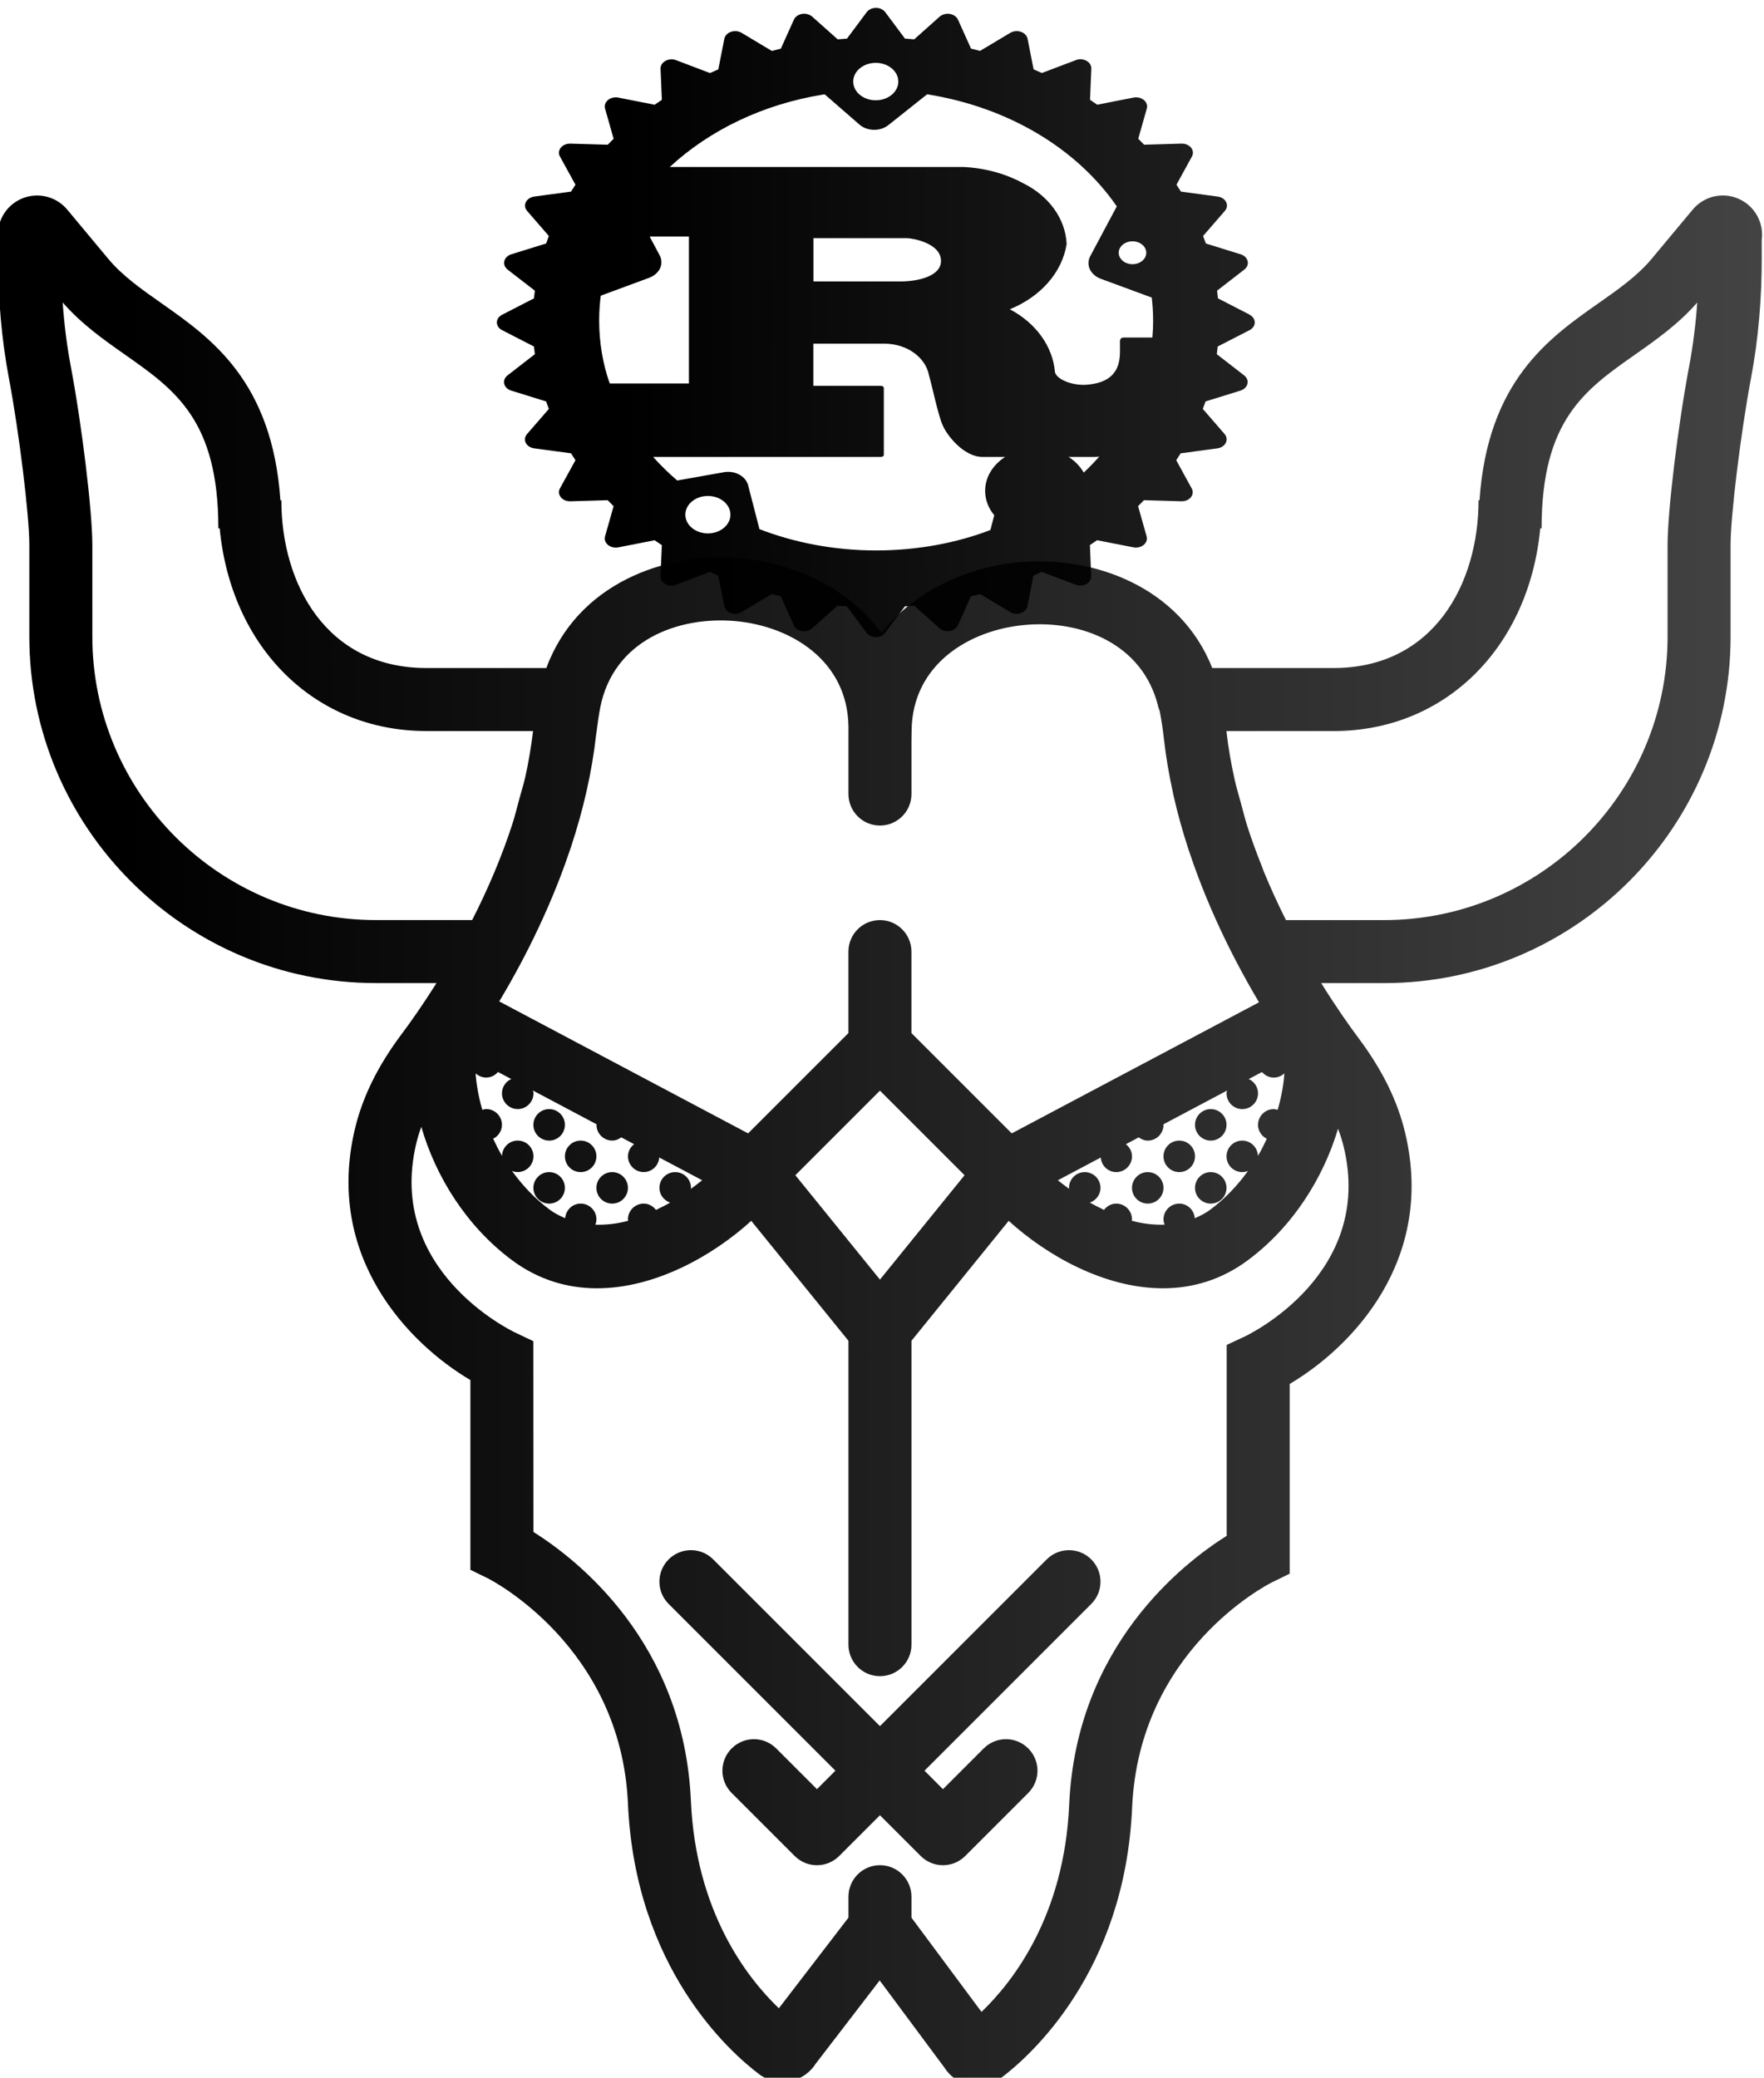 <?xml version="1.0" encoding="UTF-8" standalone="no"?>
<!-- Created with Inkscape (http://www.inkscape.org/) -->

<svg
   width="197.537mm"
   height="232.667mm"
   viewBox="0 0 197.537 232.667"
   version="1.1"
   id="svg1"
   xml:space="preserve"
   inkscape:version="1.3.2 (091e20e, 2023-11-25)"
   sodipodi:docname="inomeado.svg"
   xmlns:inkscape="http://www.inkscape.org/namespaces/inkscape"
   xmlns:sodipodi="http://sodipodi.sourceforge.net/DTD/sodipodi-0.dtd"
   xmlns:xlink="http://www.w3.org/1999/xlink"
   xmlns="http://www.w3.org/2000/svg"
   xmlns:svg="http://www.w3.org/2000/svg"><sodipodi:namedview
     id="namedview1"
     pagecolor="#ffffff"
     bordercolor="#000000"
     borderopacity="0.25"
     inkscape:showpageshadow="2"
     inkscape:pageopacity="0.0"
     inkscape:pagecheckerboard="0"
     inkscape:deskcolor="#d1d1d1"
     inkscape:document-units="mm"
     inkscape:zoom="0.38929561"
     inkscape:cx="279.99288"
     inkscape:cy="590.81066"
     inkscape:window-width="1600"
     inkscape:window-height="831"
     inkscape:window-x="0"
     inkscape:window-y="32"
     inkscape:window-maximized="1"
     inkscape:current-layer="layer1" /><defs
     id="defs1"><linearGradient
       id="linearGradient8"
       inkscape:collect="always"><stop
         style="stop-color:#000000;stop-opacity:1;"
         offset="0"
         id="stop9" /><stop
         style="stop-color:#000000;stop-opacity:0;"
         offset="1"
         id="stop10" /></linearGradient><linearGradient
       inkscape:collect="always"
       xlink:href="#linearGradient8"
       id="linearGradient10"
       x1="5.999"
       y1="137.997"
       x2="203.535"
       y2="137.997"
       gradientUnits="userSpaceOnUse" /><linearGradient
       inkscape:collect="always"
       xlink:href="#linearGradient8"
       id="linearGradient11"
       gradientUnits="userSpaceOnUse"
       x1="5.999"
       y1="137.997"
       x2="203.535"
       y2="137.997" /><linearGradient
       inkscape:collect="always"
       xlink:href="#linearGradient8"
       id="linearGradient12"
       gradientUnits="userSpaceOnUse"
       x1="5.999"
       y1="137.997"
       x2="203.535"
       y2="137.997" /><linearGradient
       inkscape:collect="always"
       xlink:href="#linearGradient8"
       id="linearGradient13"
       gradientUnits="userSpaceOnUse"
       x1="5.999"
       y1="137.997"
       x2="203.535"
       y2="137.997" /><linearGradient
       inkscape:collect="always"
       xlink:href="#linearGradient8"
       id="linearGradient14"
       gradientUnits="userSpaceOnUse"
       x1="5.999"
       y1="137.997"
       x2="203.535"
       y2="137.997" /><linearGradient
       inkscape:collect="always"
       xlink:href="#linearGradient8"
       id="linearGradient15"
       gradientUnits="userSpaceOnUse"
       x1="5.999"
       y1="137.997"
       x2="203.535"
       y2="137.997" /><linearGradient
       inkscape:collect="always"
       xlink:href="#linearGradient8"
       id="linearGradient16"
       gradientUnits="userSpaceOnUse"
       x1="5.999"
       y1="137.997"
       x2="203.535"
       y2="137.997" /><linearGradient
       inkscape:collect="always"
       xlink:href="#linearGradient8"
       id="linearGradient17"
       gradientUnits="userSpaceOnUse"
       x1="5.999"
       y1="137.997"
       x2="203.535"
       y2="137.997" /><linearGradient
       inkscape:collect="always"
       xlink:href="#linearGradient8"
       id="linearGradient18"
       gradientUnits="userSpaceOnUse"
       x1="5.999"
       y1="137.997"
       x2="203.535"
       y2="137.997" /><linearGradient
       inkscape:collect="always"
       xlink:href="#linearGradient8"
       id="linearGradient19"
       gradientUnits="userSpaceOnUse"
       x1="5.999"
       y1="137.997"
       x2="203.535"
       y2="137.997" /><linearGradient
       inkscape:collect="always"
       xlink:href="#linearGradient8"
       id="linearGradient20"
       gradientUnits="userSpaceOnUse"
       x1="5.999"
       y1="137.997"
       x2="203.535"
       y2="137.997" /><linearGradient
       inkscape:collect="always"
       xlink:href="#linearGradient8"
       id="linearGradient21"
       gradientUnits="userSpaceOnUse"
       x1="5.999"
       y1="137.997"
       x2="203.535"
       y2="137.997" /><linearGradient
       inkscape:collect="always"
       xlink:href="#linearGradient8"
       id="linearGradient22"
       gradientUnits="userSpaceOnUse"
       x1="5.999"
       y1="137.997"
       x2="203.535"
       y2="137.997" /><linearGradient
       inkscape:collect="always"
       xlink:href="#linearGradient8"
       id="linearGradient23"
       gradientUnits="userSpaceOnUse"
       x1="5.999"
       y1="137.997"
       x2="203.535"
       y2="137.997" /><linearGradient
       inkscape:collect="always"
       xlink:href="#linearGradient8"
       id="linearGradient24"
       gradientUnits="userSpaceOnUse"
       x1="5.999"
       y1="137.997"
       x2="203.535"
       y2="137.997" /></defs><g
     inkscape:label="Camada 1"
     inkscape:groupmode="layer"
     id="layer1"><g
       id="g3"
       style="fill:url(#linearGradient10)"
       transform="translate(-6.238,-20.781)"><g
         style="fill:url(#linearGradient22);fill-opacity:1"
         id="g1"
         transform="matrix(3.528,0,0,3.528,-1.066,42.671)"><g
           id="g8"
           style="fill:url(#linearGradient21);fill-opacity:1">
	<path
   d="M 57.988,1.42 C 58.059,0.919 57.817,0.412 57.361,0.158 56.837,-0.135 56.181,-0.012 55.798,0.449 L 54.496,2.01 c -0.451,0.541 -1.05,0.962 -1.685,1.408 -1.58,1.109 -3.519,2.471 -3.78,6.256 h -0.03 c 0,2.65 -1.423,5.325 -4.602,5.325 h -3.85 c -1.025,-2.583 -3.775,-3.573 -6.128,-3.359 -1.614,0.145 -3.314,0.889 -4.369,2.247 -1.046,-1.434 -2.802,-2.221 -4.466,-2.37 -2.398,-0.221 -5.189,0.807 -6.174,3.482 h -3.809 c -3.179,0 -4.602,-2.674 -4.602,-5.325 h -0.03 C 10.709,5.889 8.77,4.527 7.191,3.418 6.557,2.972 5.957,2.551 5.506,2.01 L 4.205,0.449 C 3.822,-0.011 3.163,-0.133 2.642,0.158 2.186,0.412 1.944,0.919 2.015,1.42 L 2.012,1.904 c -0.006,1.351 0.108,2.659 0.34,3.89 0.328,1.74 0.649,4.363 0.649,5.294 v 2.911 c 0,6.065 4.935,11 11,11 h 1.925 c -0.43,0.682 -0.823,1.24 -1.111,1.624 -0.755,1.008 -1.239,1.994 -1.481,3.013 -0.963,4.062 1.717,6.813 3.667,7.964 v 6.022 l 0.559,0.274 c 0.042,0.021 4.221,2.13 4.442,7.146 0.23,5.224 3.238,7.891 4.157,8.585 0.298,0.225 0.676,0.301 1.037,0.218 0.317,-0.075 0.589,-0.27 0.763,-0.542 l 2.033,-2.647 2.051,2.761 c 0.174,0.278 0.45,0.476 0.772,0.551 0.094,0.022 0.189,0.033 0.284,0.033 0.269,0 0.533,-0.087 0.751,-0.253 0.917,-0.692 3.925,-3.357 4.155,-8.583 0.22,-4.978 4.272,-7.062 4.442,-7.146 l 0.559,-0.274 v -6.022 c 1.95,-1.15 4.63,-3.902 3.667,-7.963 v 0 C 46.431,28.739 45.946,27.754 45.192,26.747 44.888,26.341 44.465,25.736 44.007,25 h 1.994 c 6.065,0 11,-4.935 11,-11 v -2.911 c 0,-0.932 0.322,-3.554 0.649,-5.294 0.232,-1.23 0.346,-2.539 0.34,-3.891 z m -32.58,12.089 c 1.767,0.158 3.563,1.252 3.593,3.342 l 10e-4,0.145 c 0,0.001 -10e-4,0.002 -10e-4,0.003 v 2 c 0,0.552 0.448,1 1,1 0.552,0 1,-0.448 1,-1 V 17.31 l 0.005,-0.34 c 0.03,-2.087 1.827,-3.18 3.594,-3.338 1.771,-0.163 3.724,0.582 4.224,2.554 l 0.01,0.044 0.048,0.144 c 0.053,0.271 0.097,0.557 0.13,0.859 0.065,0.582 0.164,1.154 0.287,1.714 0.005,0.021 0.008,0.042 0.012,0.063 0.135,0.603 0.3,1.191 0.487,1.76 0.007,0.021 0.015,0.043 0.022,0.064 0.203,0.611 0.43,1.198 0.671,1.759 0.008,0.018 0.015,0.035 0.023,0.053 0.35,0.81 0.727,1.561 1.104,2.239 L 41.679,25 h 0.002 c 0.118,0.211 0.235,0.414 0.352,0.609 L 34.184,29.77 31,26.586 V 24 c 0,-0.552 -0.448,-1 -1,-1 -0.552,0 -1,0.448 -1,1 v 2.586 l -3.184,3.184 -7.9,-4.189 c 0.112,-0.187 0.226,-0.38 0.34,-0.582 v 0 l 0.016,-0.03 c 0.399,-0.704 0.802,-1.496 1.176,-2.351 0.009,-0.02 0.017,-0.039 0.026,-0.059 0.243,-0.56 0.473,-1.146 0.678,-1.757 0.013,-0.037 0.027,-0.075 0.039,-0.113 0.189,-0.572 0.357,-1.162 0.494,-1.768 0.004,-0.017 0.007,-0.033 0.011,-0.05 0.128,-0.572 0.229,-1.156 0.295,-1.751 0,-0.004 0.002,-0.008 0.002,-0.013 0.004,-0.034 0.01,-0.061 0.014,-0.094 0.032,-0.26 0.068,-0.512 0.113,-0.748 l 0.005,-0.025 c 0.422,-2.112 2.452,-2.891 4.283,-2.731 z m 16.59,16.976 c -0.008,-0.269 -0.226,-0.486 -0.497,-0.486 -0.276,0 -0.5,0.224 -0.5,0.5 0,0.276 0.224,0.5 0.5,0.5 0.064,0 0.124,-0.015 0.181,-0.036 -0.325,0.45 -0.718,0.874 -1.202,1.233 -0.155,0.115 -0.32,0.195 -0.486,0.267 -0.019,-0.258 -0.229,-0.464 -0.493,-0.464 -0.276,0 -0.5,0.224 -0.5,0.5 0,0.06 0.015,0.116 0.034,0.169 -0.346,0.009 -0.696,-0.03 -1.043,-0.126 0.001,-0.015 0.009,-0.028 0.009,-0.043 0,-0.276 -0.224,-0.5 -0.5,-0.5 -0.161,0 -0.298,0.081 -0.389,0.199 -0.152,-0.074 -0.303,-0.148 -0.448,-0.232 0.195,-0.068 0.337,-0.249 0.337,-0.467 0,-0.276 -0.224,-0.5 -0.5,-0.5 -0.276,0 -0.5,0.224 -0.5,0.5 0,0.012 0.006,0.022 0.007,0.033 -0.124,-0.091 -0.249,-0.182 -0.36,-0.274 l 1.361,-0.722 c 0.02,0.258 0.23,0.463 0.492,0.463 0.276,0 0.5,-0.224 0.5,-0.5 0,-0.159 -0.079,-0.294 -0.194,-0.386 l 0.407,-0.216 c 0.082,0.059 0.178,0.102 0.287,0.102 0.276,0 0.5,-0.224 0.5,-0.5 0,-0.006 -0.003,-0.011 -0.003,-0.017 l 2.021,-1.072 c -0.006,0.03 -0.018,0.058 -0.018,0.089 0,0.276 0.224,0.5 0.5,0.5 0.276,0 0.5,-0.224 0.5,-0.5 0,-0.203 -0.122,-0.375 -0.295,-0.454 l 0.421,-0.223 c 0.092,0.106 0.223,0.177 0.374,0.177 0.13,0 0.247,-0.053 0.336,-0.134 -0.023,0.353 -0.093,0.746 -0.213,1.159 -0.04,-0.011 -0.08,-0.025 -0.123,-0.025 -0.276,0 -0.5,0.224 -0.5,0.5 0,0.195 0.115,0.36 0.278,0.442 -0.085,0.183 -0.175,0.365 -0.281,0.544 z m -11.997,3.926 -2.685,-3.313 2.685,-2.685 2.685,2.685 z m -6.5,-3.412 c -0.276,0 -0.5,0.224 -0.5,0.5 0,0.219 0.143,0.4 0.34,0.468 -0.145,0.085 -0.297,0.159 -0.449,0.233 -0.091,-0.119 -0.229,-0.201 -0.39,-0.201 -0.276,0 -0.5,0.224 -0.5,0.5 0,0.016 0.007,0.029 0.009,0.044 -0.347,0.096 -0.697,0.135 -1.043,0.125 0.019,-0.053 0.034,-0.109 0.034,-0.169 0,-0.276 -0.224,-0.5 -0.5,-0.5 -0.263,0 -0.473,0.205 -0.493,0.463 -0.166,-0.072 -0.33,-0.151 -0.486,-0.267 -0.484,-0.359 -0.878,-0.784 -1.202,-1.233 0.056,0.022 0.117,0.036 0.181,0.036 0.276,0 0.5,-0.224 0.5,-0.5 0,-0.276 -0.224,-0.5 -0.5,-0.5 -0.271,0 -0.49,0.217 -0.497,0.486 -0.106,-0.18 -0.196,-0.362 -0.281,-0.544 0.163,-0.082 0.278,-0.247 0.278,-0.442 0,-0.276 -0.224,-0.5 -0.5,-0.5 -0.044,0 -0.083,0.014 -0.123,0.025 -0.119,-0.413 -0.189,-0.807 -0.212,-1.159 0.089,0.082 0.205,0.134 0.336,0.134 0.151,0 0.282,-0.071 0.374,-0.177 l 0.421,0.223 c -0.173,0.079 -0.295,0.251 -0.295,0.454 0,0.276 0.224,0.5 0.5,0.5 0.276,0 0.5,-0.224 0.5,-0.5 0,-0.032 -0.012,-0.059 -0.018,-0.089 l 2.021,1.072 c 0,0.006 -0.003,0.011 -0.003,0.017 0,0.276 0.224,0.5 0.5,0.5 0.109,0 0.205,-0.042 0.287,-0.102 l 0.407,0.216 c -0.116,0.092 -0.194,0.227 -0.194,0.386 0,0.276 0.224,0.5 0.5,0.5 0.263,0 0.472,-0.205 0.492,-0.463 l 1.362,0.722 c -0.112,0.093 -0.237,0.184 -0.361,0.276 0.001,-0.012 0.007,-0.023 0.007,-0.035 -0.002,-0.275 -0.226,-0.499 -0.502,-0.499 z m -6.444,-8 h -3.056 c -4.962,0 -9,-4.038 -9,-9 V 11.088 C 5.001,10.024 4.675,7.324 4.317,5.423 4.194,4.772 4.108,4.093 4.06,3.396 4.661,4.085 5.363,4.578 6.042,5.055 7.629,6.17 9.001,7.134 9.001,10.564 h 0.042 c 0.36,3.778 3.008,6.435 6.561,6.435 h 3.386 c -0.06,0.5 -0.142,0.994 -0.251,1.478 -0.049,0.217 -0.121,0.439 -0.18,0.659 -0.076,0.283 -0.146,0.569 -0.235,0.844 -0.324,0.988 -0.745,1.996 -1.267,3.019 z m 24.527,13.216 -0.578,0.27 v 6.059 c -1.372,0.861 -4.777,3.494 -4.999,8.534 -0.155,3.523 -1.777,5.612 -2.783,6.577 l -2.223,-2.992 v -0.665 c 0,-0.552 -0.448,-1 -1,-1 -0.552,0 -1,0.448 -1,1 v 0.665 L 26.792,57.54 C 25.788,56.579 24.156,54.487 24,50.955 23.778,45.914 20.373,43.281 19.001,42.421 l -0.003,-6.056 -0.571,-0.271 c -0.167,-0.079 -4.096,-1.993 -3.146,-5.997 0.042,-0.178 0.097,-0.357 0.162,-0.535 0.45,1.559 1.42,3.151 2.889,4.24 0.85,0.63 1.771,0.885 2.689,0.885 1.858,0 3.692,-1.046 4.895,-2.141 l 3.085,3.807 v 9.646 c 0,0.552 0.448,1 1,1 0.552,0 1,-0.448 1,-1 v -9.646 l 3.086,-3.807 c 1.203,1.095 3.037,2.141 4.895,2.141 0.918,0 1.839,-0.255 2.689,-0.885 1.45,-1.075 2.412,-2.641 2.87,-4.18 0.075,0.2 0.139,0.399 0.186,0.599 v 0 c 0.949,4.003 -2.979,5.917 -3.143,5.994 z M 55.685,5.424 c -0.358,1.901 -0.684,4.601 -0.684,5.665 V 14 c 0,4.962 -4.038,9 -9,9 H 42.888 C 42.632,22.49 42.401,21.984 42.194,21.482 42.166,21.415 42.143,21.342 42.116,21.274 41.95,20.859 41.798,20.447 41.667,20.038 41.589,19.794 41.526,19.539 41.458,19.288 41.391,19.04 41.315,18.79 41.26,18.545 41.149,18.043 41.057,17.532 41,17.013 41,17.009 40.999,17.004 40.999,17 h 3.4 c 3.553,0 6.201,-2.657 6.561,-6.435 h 0.042 c 0,-3.431 1.372,-4.394 2.959,-5.509 0.68,-0.478 1.381,-0.97 1.982,-1.659 -0.049,0.697 -0.135,1.375 -0.258,2.027 z"
   id="path1"
   style="fill:url(#linearGradient11);fill-opacity:1" />
	<circle
   cx="40.501"
   cy="29.499"
   r="0.5"
   id="circle1"
   style="fill:url(#linearGradient12);fill-opacity:1" />
	<circle
   cx="40.501"
   cy="31.499"
   r="0.5"
   id="circle2"
   style="fill:url(#linearGradient13);fill-opacity:1" />
	<circle
   cx="38.501"
   cy="31.499"
   r="0.5"
   id="circle3"
   style="fill:url(#linearGradient14);fill-opacity:1" />
	<circle
   cx="39.501"
   cy="30.499"
   r="0.5"
   id="circle4"
   style="fill:url(#linearGradient15);fill-opacity:1" />
	<circle
   cx="19.501"
   cy="29.499"
   r="0.5"
   id="circle5"
   style="fill:url(#linearGradient16);fill-opacity:1" />
	<circle
   cx="19.501"
   cy="31.499"
   r="0.5"
   id="circle6"
   style="fill:url(#linearGradient17);fill-opacity:1" />
	<circle
   cx="21.501"
   cy="31.499"
   r="0.5"
   id="circle7"
   style="fill:url(#linearGradient18);fill-opacity:1" />
	<circle
   cx="20.501"
   cy="30.499"
   r="0.5"
   id="circle8"
   style="fill:url(#linearGradient19);fill-opacity:1" />
	<path
   d="m 35.294,43.292 -5.293,5.293 -5.293,-5.293 c -0.391,-0.391 -1.023,-0.391 -1.414,0 -0.391,0.391 -0.391,1.023 0,1.414 l 5.293,5.293 -0.586,0.586 -1.293,-1.293 c -0.391,-0.391 -1.023,-0.391 -1.414,0 -0.391,0.391 -0.391,1.023 0,1.414 l 2,2 c 0.195,0.195 0.451,0.293 0.707,0.293 0.256,0 0.512,-0.098 0.707,-0.293 l 1.293,-1.293 1.293,1.293 c 0.195,0.195 0.451,0.293 0.707,0.293 0.256,0 0.512,-0.098 0.707,-0.293 l 2,-2 c 0.391,-0.391 0.391,-1.023 0,-1.414 -0.391,-0.391 -1.023,-0.391 -1.414,0 l -1.293,1.293 -0.586,-0.586 5.293,-5.293 c 0.391,-0.391 0.391,-1.023 0,-1.414 -0.391,-0.391 -1.023,-0.39 -1.414,0 z"
   id="path8"
   style="fill:url(#linearGradient20);fill-opacity:1" />
</g></g><g
         style="fill:url(#linearGradient24);fill-opacity:1"
         id="g2"
         transform="matrix(2.83,0,0,2.35,59.059,19.294)"><path
           d="m 25.763,12.291 c 0.099,-0.098 0.235,-0.159 0.385,-0.159 0.301,0 0.545,0.244 0.545,0.545 0,0.301 -0.244,0.545 -0.545,0.545 -0.301,0 -0.545,-0.244 -0.545,-0.545 0,-0.15 0.061,-0.286 0.159,-0.385 v 0 z M 15.342,3.906 c 0.163,-0.171 0.392,-0.278 0.647,-0.278 0.493,0 0.892,0.399 0.892,0.892 0,0.493 -0.399,0.892 -0.892,0.892 -0.413,0 -0.76,-0.28 -0.862,-0.661 L 15.126,4.745 C 15.108,4.677 15.097,4.6 15.097,4.52 c 0,-0.238 0.093,-0.454 0.245,-0.614 z m 11.623,11.995 c 0,0.273 -0.01,0.545 -0.03,0.814 H 25.81 c -0.112,0 -0.158,0.073 -0.158,0.185 v 0.516 c 0,1.216 -0.686,1.48 -1.287,1.547 -0.572,0.065 -1.206,-0.239 -1.284,-0.589 -0.089,-1.265 -0.773,-2.353 -1.772,-2.994 l -0.015,-0.009 c 1.206,-0.593 2.062,-1.736 2.246,-3.093 l 0.002,-0.021 C 23.493,11.028 22.822,9.967 21.837,9.373 L 21.821,9.364 C 21.154,8.926 20.349,8.645 19.482,8.591 L 19.468,8.59 H 7.838 C 9.407,6.841 11.516,5.603 13.901,5.14 l 0.069,-0.011 1.371,1.438 c 0.148,0.155 0.356,0.252 0.587,0.252 0.218,0 0.415,-0.086 0.561,-0.226 v 0 l 1.533,-1.467 c 3.233,0.622 5.913,2.593 7.475,5.291 l 0.028,0.053 -1.05,2.372 c -0.044,0.097 -0.069,0.21 -0.069,0.329 0,0.329 0.195,0.613 0.477,0.742 l 0.005,0.002 2.022,0.898 c 0.035,0.359 0.053,0.721 0.053,1.089 z M 13.522,14.044 v -2.063 h 3.699 c 0.191,0 1.349,0.221 1.349,1.087 0,0.719 -0.888,0.977 -1.618,0.977 z M 5.106,14.723 7.024,13.87 c 0.287,-0.13 0.483,-0.413 0.483,-0.742 0,-0.12 -0.026,-0.233 -0.072,-0.335 l 0.002,0.005 -0.395,-0.893 h 1.554 v 7.001 H 5.462 c -0.266,-0.899 -0.418,-1.931 -0.418,-3 0,-0.417 0.023,-0.829 0.069,-1.234 l -0.005,0.05 z M 6.15,12.247 c 0,-0.295 -0.239,-0.534 -0.534,-0.534 -0.295,0 -0.534,0.239 -0.534,0.534 0,0.295 0.239,0.534 0.534,0.534 0.295,0 0.534,-0.239 0.534,-0.534 z m 3.398,13.78 c -0.061,0.015 -0.13,0.023 -0.202,0.023 -0.493,0 -0.892,-0.399 -0.892,-0.892 0,-0.493 0.399,-0.892 0.892,-0.892 0.493,0 0.892,0.399 0.892,0.892 0,0.096 -0.015,0.189 -0.043,0.276 l 0.002,-0.006 c -0.097,0.3 -0.34,0.526 -0.643,0.599 l -0.006,10e-4 z m 12.389,-2.849 c -0.051,-0.012 -0.11,-0.018 -0.171,-0.018 -0.388,0 -0.713,0.273 -0.792,0.638 l -0.001,0.005 -0.447,2.085 c -1.329,0.615 -2.884,0.974 -4.523,0.974 -1.675,0 -3.263,-0.375 -4.684,-1.046 l 0.067,0.028 -0.447,-2.085 c -0.08,-0.369 -0.404,-0.642 -0.792,-0.642 -0.061,0 -0.12,0.007 -0.177,0.019 L 9.975,23.135 8.134,23.53 C 7.802,23.189 7.49,22.823 7.203,22.437 L 7.182,22.408 h 8.957 c 0.101,0 0.169,-0.018 0.169,-0.11 v -3.169 c 0,-0.092 -0.067,-0.11 -0.169,-0.11 h -2.62 V 17.01 h 2.834 c 0.881,0.009 1.607,0.656 1.741,1.5 l 10e-4,0.01 c 0.113,0.441 0.359,1.88 0.529,2.34 0.168,0.516 0.854,1.547 1.585,1.547 h 4.463 C 24.73,22.406 24.786,22.4 24.84,22.39 l -0.006,10e-4 c -0.326,0.44 -0.658,0.828 -1.016,1.192 l 10e-4,-10e-4 z m 0.428,2.892 c 1.13,0 2.046,-0.917 2.046,-2.047 0,-1.13 -0.916,-2.047 -2.047,-2.047 -1.131,0 -2.047,0.916 -2.047,2.047 0,1.13 0.916,2.046 2.046,2.047 v 0 z M 30.789,15.629 29.53,14.85 q -0.016,-0.184 -0.035,-0.367 l 1.082,-1.008 c 0.084,-0.079 0.136,-0.192 0.136,-0.316 0,-0.184 -0.115,-0.342 -0.277,-0.406 L 30.433,12.752 29.05,12.235 q -0.051,-0.179 -0.109,-0.357 l 0.863,-1.198 c 0.051,-0.07 0.082,-0.158 0.082,-0.253 0,-0.215 -0.156,-0.393 -0.361,-0.427 H 29.522 L 28.064,9.763 Q 27.979,9.598 27.888,9.435 L 28.5,8.09 c 0.025,-0.053 0.039,-0.114 0.039,-0.18 0,-0.09 -0.027,-0.173 -0.075,-0.242 l 0.001,10e-4 C 28.386,7.552 28.253,7.476 28.103,7.476 c -0.005,0 -0.01,0 -0.015,0 h 10e-4 l -1.48,0.052 Q 26.495,7.384 26.375,7.245 l 0.34,-1.441 c 0.007,-0.03 0.011,-0.064 0.011,-0.099 0,-0.24 -0.194,-0.434 -0.434,-0.434 -0.035,0 -0.069,0.004 -0.102,0.012 l 0.003,-0.001 -1.441,0.34 Q 24.611,5.503 24.467,5.388 l 0.052,-1.48 c 0,-0.006 0,-0.013 0,-0.021 0,-0.238 -0.193,-0.43 -0.43,-0.43 -0.066,0 -0.129,0.015 -0.185,0.042 L 23.907,3.498 22.562,4.112 C 22.453,4.053 22.344,3.993 22.234,3.936 L 21.996,2.477 C 21.96,2.27 21.781,2.115 21.567,2.115 c -0.094,0 -0.182,0.03 -0.253,0.081 L 21.315,2.195 20.116,3.058 Q 19.939,3.001 19.759,2.951 L 19.242,1.568 c -0.064,-0.165 -0.222,-0.28 -0.407,-0.28 -0.124,0 -0.236,0.052 -0.316,0.136 v 0 L 17.511,2.507 Q 17.328,2.486 17.144,2.472 L 16.365,1.213 C 16.287,1.089 16.152,1.008 15.997,1.008 c -0.155,0 -0.291,0.081 -0.367,0.204 L 15.629,1.214 14.85,2.473 Q 14.666,2.489 14.483,2.508 L 13.473,1.425 C 13.394,1.34 13.281,1.287 13.156,1.287 c -0.185,0 -0.343,0.116 -0.405,0.279 L 12.75,1.569 12.233,2.952 c -0.12,0.034 -0.238,0.071 -0.357,0.107 L 10.678,2.196 c -0.07,-0.05 -0.157,-0.08 -0.252,-0.08 -0.215,0 -0.393,0.155 -0.429,0.36 V 2.479 L 9.759,3.938 Q 9.594,4.023 9.431,4.114 L 8.086,3.5 C 8.033,3.475 7.971,3.461 7.906,3.461 c -0.239,0 -0.433,0.194 -0.433,0.433 0,0.006 0,0.012 0,0.017 V 3.91 L 7.525,5.39 Q 7.381,5.504 7.24,5.624 L 5.799,5.283 C 5.769,5.276 5.735,5.272 5.7,5.272 c -0.24,0 -0.434,0.194 -0.434,0.434 0,0.035 0.004,0.069 0.012,0.102 L 5.277,5.805 5.616,7.246 C 5.538,7.34 5.459,7.435 5.383,7.529 L 3.903,7.477 c -0.005,0 -0.011,0 -0.017,0 -0.239,0 -0.433,0.194 -0.433,0.433 0,0.065 0.014,0.127 0.04,0.183 L 3.492,8.09 4.106,9.435 Q 4.015,9.597 3.93,9.763 L 2.473,10 c -0.207,0.036 -0.362,0.214 -0.362,0.429 0,0.094 0.03,0.182 0.081,0.253 l -0.001,-0.001 0.863,1.198 q -0.056,0.178 -0.109,0.357 l -1.383,0.517 c -0.165,0.064 -0.28,0.222 -0.28,0.407 0,0.124 0.052,0.236 0.135,0.316 v 0 l 1.082,1.008 Q 2.478,14.667 2.464,14.851 L 1.205,15.63 c -0.125,0.077 -0.208,0.213 -0.208,0.368 0,0.155 0.082,0.292 0.206,0.367 l 0.002,0.001 1.259,0.779 c 0.01,0.123 0.023,0.245 0.035,0.367 l -1.082,1.01 c -0.085,0.079 -0.138,0.192 -0.138,0.317 0,0.185 0.116,0.343 0.279,0.405 l 0.003,0.001 1.383,0.517 c 0.034,0.12 0.071,0.239 0.109,0.357 L 2.19,21.317 c -0.052,0.07 -0.083,0.159 -0.083,0.254 0,0.215 0.158,0.394 0.364,0.426 h 0.002 l 1.457,0.237 c 0.057,0.11 0.115,0.219 0.176,0.328 l -0.614,1.345 c -0.025,0.053 -0.039,0.115 -0.039,0.18 0,0.239 0.194,0.433 0.433,0.433 0.006,0 0.012,0 0.017,0 H 3.902 l 1.479,-0.052 c 0.077,0.096 0.154,0.191 0.234,0.285 l -0.339,1.442 c -0.007,0.03 -0.011,0.064 -0.011,0.099 0,0.239 0.194,0.433 0.433,0.433 0.036,0 0.07,-0.004 0.103,-0.012 l -0.003,0.001 1.441,-0.339 c 0.094,0.08 0.189,0.157 0.285,0.233 l -0.052,1.48 c 0,0.006 0,0.012 0,0.019 0,0.238 0.193,0.43 0.43,0.43 0.066,0 0.129,-0.015 0.185,-0.042 l -0.003,0.001 1.345,-0.612 c 0.109,0.061 0.218,0.119 0.328,0.176 l 0.238,1.457 c 0.036,0.207 0.214,0.363 0.429,0.363 0.094,0 0.181,-0.03 0.253,-0.081 l -10e-4,0.001 1.198,-0.863 q 0.178,0.057 0.357,0.109 l 0.517,1.383 c 0.062,0.167 0.22,0.283 0.405,0.283 0.125,0 0.238,-0.053 0.317,-0.139 v 0 l 1.01,-1.082 c 0.121,0.014 0.244,0.025 0.367,0.037 l 0.779,1.259 c 0.078,0.123 0.214,0.204 0.368,0.204 0.154,0 0.29,-0.081 0.367,-0.203 l 10e-4,-0.002 0.779,-1.259 c 0.123,-0.011 0.245,-0.023 0.367,-0.037 l 1.008,1.082 c 0.079,0.084 0.192,0.136 0.316,0.136 0.184,0 0.342,-0.115 0.406,-0.277 l 0.001,-0.003 0.517,-1.383 q 0.179,-0.051 0.357,-0.109 l 1.198,0.863 c 0.07,0.052 0.159,0.083 0.254,0.083 0.215,0 0.394,-0.158 0.426,-0.364 v -0.002 l 0.238,-1.457 c 0.11,-0.057 0.219,-0.116 0.328,-0.176 l 1.345,0.612 c 0.052,0.024 0.114,0.038 0.179,0.038 0.24,0 0.434,-0.194 0.434,-0.434 0,-0.005 0,-0.009 0,-0.014 v 0.001 l -0.052,-1.48 q 0.144,-0.113 0.283,-0.233 l 1.441,0.339 c 0.03,0.007 0.064,0.011 0.098,0.011 0.24,0 0.434,-0.194 0.434,-0.434 0,-0.035 -0.004,-0.068 -0.012,-0.1 l 10e-4,0.003 -0.339,-1.442 c 0.078,-0.094 0.157,-0.188 0.233,-0.285 l 1.48,0.052 c 0.006,0 0.013,0 0.02,0 0.238,0 0.43,-0.193 0.43,-0.43 0,-0.066 -0.015,-0.129 -0.042,-0.185 l 0.001,0.003 -0.612,-1.345 c 0.059,-0.109 0.119,-0.218 0.176,-0.328 l 1.457,-0.237 c 0.207,-0.036 0.362,-0.215 0.362,-0.429 0,-0.094 -0.03,-0.182 -0.081,-0.253 l 0.001,10e-4 -0.863,-1.198 0.109,-0.357 1.383,-0.517 c 0.166,-0.063 0.282,-0.221 0.282,-0.406 0,-0.125 -0.053,-0.238 -0.138,-0.317 v 0 l -1.082,-1.01 c 0.013,-0.121 0.025,-0.244 0.035,-0.367 l 1.259,-0.779 c 0.125,-0.077 0.208,-0.213 0.208,-0.368 0,-0.155 -0.082,-0.291 -0.206,-0.367 l -0.002,-0.001 z"
           id="path1-5"
           style="fill:url(#linearGradient23);fill-opacity:1" /></g></g></g></svg>
